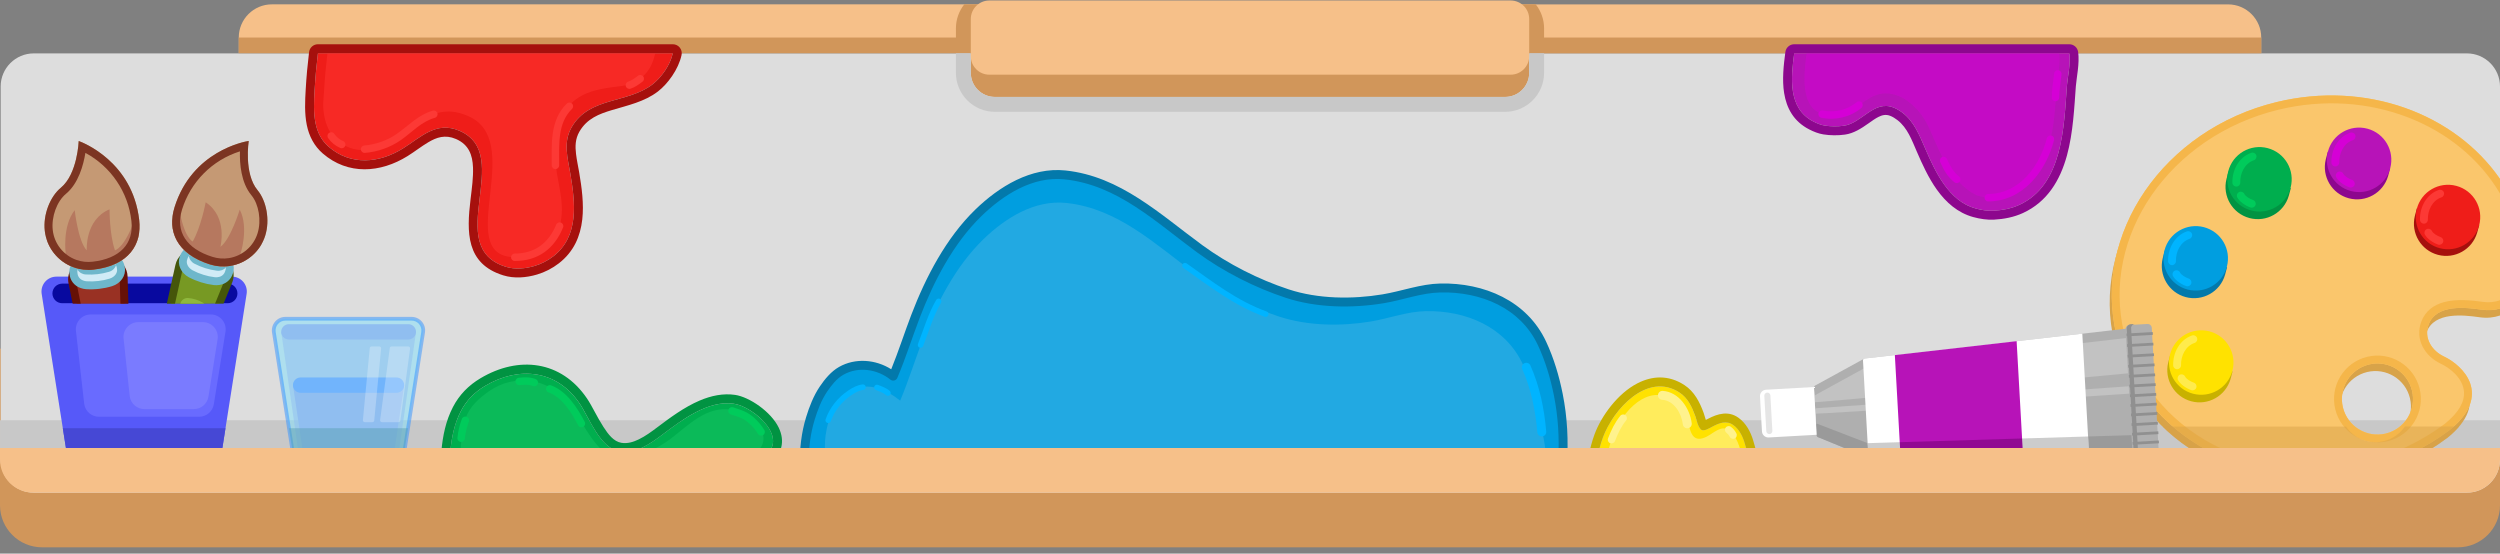 <?xml version="1.0" encoding="UTF-8" standalone="no"?>
<!DOCTYPE svg PUBLIC "-//W3C//DTD SVG 1.1//EN" "http://www.w3.org/Graphics/SVG/1.1/DTD/svg11.dtd">
<svg width="100%" height="100%" viewBox="0 0 280 62" version="1.1" xmlns="http://www.w3.org/2000/svg" xmlns:xlink="http://www.w3.org/1999/xlink" xml:space="preserve" xmlns:serif="http://www.serif.com/" style="fill-rule:evenodd;clip-rule:evenodd;stroke-linejoin:round;stroke-miterlimit:2;">
    <rect x="0" y="0" width="280" height="62" fill="#808080" stroke="none"/>
    <g id="banner_37" transform="matrix(1,0,0,1,0,-8.7)">
        <path d="M280,47.751L-0,47.751L-0,65.286C-0,67.888 2.112,70 4.714,70L275.286,70C277.888,70 280,67.888 280,65.286L280,47.751Z" style="fill:#d1965a;"/>
        <g transform="matrix(-0.893,-1.09389e-16,8.74808e-17,-0.714,285.834,65.897)">
            <path d="M320,8.028C320,5.159 318.138,2.83 315.844,2.83L10.688,2.83C8.394,2.83 6.532,5.159 6.532,8.028L6.532,66.535C6.532,69.404 8.394,71.733 10.688,71.733L315.844,71.733C318.138,71.733 320,69.404 320,66.535L320,8.028Z" style="fill:#ddd;"/>
        </g>
        <g transform="matrix(1,0,0,1,26.742,0)">
            <path d="M-0,14.652L226.516,14.656L226.516,12.903C226.516,10.854 224.852,9.191 222.803,9.191L3.713,9.187C1.664,9.187 -0,10.85 -0,12.899L-0,14.652Z" style="fill:#f6c089;"/>
        </g>
        <path d="M172.001,9.187L107.999,9.187C107.412,9.93 107.062,10.869 107.062,11.888L107.062,14.656L172.938,14.656L172.938,11.888C172.938,10.869 172.588,9.93 172.001,9.187Z" style="fill:#d1965a;"/>
        <path d="M253.258,12.903L26.742,12.903L26.742,14.652L253.258,14.656L253.258,12.903Z" style="fill:#d1965a;"/>
        <path d="M171.271,14.656L108.729,14.656L108.729,16.855C108.729,18.346 109.94,19.557 111.431,19.557L168.569,19.557C170.06,19.557 171.271,18.346 171.271,16.855L171.271,14.656Z" style="fill:#d1965a;"/>
        <path d="M172.938,14.656L107.062,14.656L107.062,16.855C107.062,19.266 109.02,21.224 111.431,21.224L168.569,21.224C170.98,21.224 172.938,19.266 172.938,16.855L172.938,14.656ZM171.271,14.656L108.729,14.656L108.729,16.855C108.729,18.346 109.94,19.557 111.431,19.557L168.569,19.557C170.06,19.557 171.271,18.346 171.271,16.855L171.271,14.656Z" style="fill:#c8c8c8;"/>
        <g transform="matrix(1,0,0,0.944,1.781,-2.293)">
            <path d="M169.49,13.904C169.49,12.689 168.559,11.703 167.413,11.703L109.024,11.703C107.878,11.703 106.948,12.689 106.948,13.904L106.948,18.305C106.948,19.52 107.878,20.506 109.024,20.506L167.413,20.506C168.559,20.506 169.49,19.52 169.49,18.305L169.49,13.904Z" style="fill:#f6c089;"/>
        </g>
        <g transform="matrix(12.071,0,0,0.376,-107.211,36.691)">
            <rect x="8.882" y="50.74" width="23.196" height="10.636" style="fill:#c8c8c8;"/>
        </g>
        <g transform="matrix(1,0,0,1,0.427,2.518)">
            <g transform="matrix(1,0,0,1,0.47,2.955)">
                <path d="M5.417,34.21C4.929,34.21 4.467,34.423 4.15,34.793C3.833,35.164 3.695,35.654 3.77,36.135L6.661,54.512C6.789,55.323 7.487,55.92 8.308,55.92L22.189,55.92C23.01,55.92 23.708,55.323 23.836,54.512L26.726,36.135C26.802,35.654 26.663,35.164 26.347,34.793C26.03,34.423 25.567,34.21 25.08,34.21L5.417,34.21Z" style="fill:#5659f9;"/>
            </g>
            <g transform="matrix(1,0,0,1,-0.427,-2.518)">
                <path d="M25.255,56.659L7.034,56.659L7.558,59.985C7.685,60.795 8.384,61.392 9.204,61.392L23.085,61.392C23.906,61.392 24.604,60.795 24.732,59.985L25.255,56.659Z" style="fill:#4648d5;"/>
            </g>
            <g transform="matrix(1,0,0,1,0.47,2.955)">
                <path d="M9.265,38.446C8.778,38.446 8.315,38.659 7.998,39.029C7.681,39.4 7.543,39.89 7.618,40.372L8.539,48.496C8.666,49.306 9.365,49.903 10.185,49.903L21.405,49.903C22.226,49.903 22.924,49.306 23.052,48.496L24.359,40.372C24.434,39.89 24.296,39.4 23.979,39.029C23.662,38.659 23.2,38.446 22.712,38.446L9.265,38.446Z" style="fill:#696bff;"/>
            </g>
            <g transform="matrix(1,0,0,1,0.47,2.955)">
                <path d="M14.601,39.304C14.113,39.304 13.65,39.518 13.334,39.888C13.017,40.258 12.878,40.749 12.954,41.23L13.635,47.64C13.763,48.45 14.461,49.047 15.281,49.047L20.805,49.047C21.625,49.047 22.324,48.45 22.451,47.64L23.473,41.23C23.549,40.749 23.41,40.258 23.094,39.888C22.777,39.518 22.314,39.304 21.827,39.304L14.601,39.304Z" style="fill:#7a7bff;"/>
            </g>
            <g transform="matrix(1.146,0,0,0.626,-0.3,16.039)">
                <path d="M23.094,36.753C23.094,35.786 22.665,35 22.136,35L5.97,35C5.442,35 5.012,35.786 5.012,36.753C5.012,37.721 5.442,38.506 5.97,38.506L22.136,38.506C22.665,38.506 23.094,37.721 23.094,36.753Z" style="fill:#08099f;"/>
            </g>
            <g transform="matrix(0.214,0.058,-0.058,0.214,4.29,27.177)">
                <g transform="matrix(4.366,-1.177,1.177,4.366,-45.182,-101.261)">
                    <path d="M7.7,37.196L7.216,34.821C7.041,33.968 7.52,33.105 8.338,32.804C8.821,32.627 9.324,32.509 9.836,32.452C10.347,32.39 10.864,32.389 11.375,32.449C11.507,32.469 11.635,32.503 11.759,32.552C12.44,32.795 12.907,33.431 12.934,34.153L13.03,37.196L7.7,37.196Z" style="fill:#993123;fill-rule:nonzero;"/>
                </g>
                <g transform="matrix(4.366,-1.177,1.177,4.366,-45.182,-101.261)">
                    <path d="M7.247,37.196L6.782,34.923C6.563,33.856 7.163,32.779 8.184,32.403C8.701,32.213 9.239,32.086 9.786,32.025C10.333,31.958 10.886,31.957 11.433,32.023C11.597,32.043 11.759,32.082 11.915,32.139C12.768,32.444 13.351,33.244 13.38,34.15L13.476,37.196L12.585,37.196L12.49,34.173C12.472,33.63 12.122,33.149 11.609,32.966C11.515,32.932 11.417,32.909 11.317,32.896C10.842,32.84 10.361,32.841 9.886,32.901C9.409,32.953 8.941,33.063 8.491,33.226C7.875,33.45 7.513,34.099 7.645,34.741L8.147,37.196L7.247,37.196Z" style="fill:#661106;fill-rule:nonzero;"/>
                </g>
                <g transform="matrix(-0.997,-0.084,0.084,-0.997,53.116,319.408)">
                    <path d="M34.23,292.54C31.738,292.675 29.404,291.267 28.36,289C26.78,286.32 27.71,282.8 30.63,280.55C32.299,279.285 34.084,278.18 35.96,277.25C37.83,276.306 39.785,275.543 41.8,274.97C42.532,274.762 43.289,274.654 44.05,274.65C46.548,274.523 48.883,275.943 49.92,278.22C51.5,280.91 50.57,284.43 47.65,286.68C45.984,287.947 44.199,289.049 42.32,289.97C40.452,290.921 38.496,291.688 36.48,292.26C35.748,292.469 34.991,292.577 34.23,292.58L34.23,292.54Z" style="fill:#d0ebf6;fill-rule:nonzero;"/>
                </g>
                <g transform="matrix(-0.997,-0.084,0.084,-0.997,53.116,319.408)">
                    <path d="M44.05,276.61C45.79,276.492 47.428,277.483 48.13,279.08C49.29,280.89 48.56,283.42 46.43,285.08C44.868,286.27 43.193,287.305 41.43,288.17C39.691,289.048 37.873,289.761 36,290.3C35.44,290.455 34.861,290.536 34.28,290.54C32.542,290.657 30.909,289.665 30.21,288.07C29.04,286.26 29.77,283.73 31.9,282.07C33.461,280.875 35.136,279.837 36.9,278.97C38.653,278.078 40.488,277.358 42.38,276.82C42.937,276.664 43.512,276.583 44.09,276.58M44.09,272.58C43.147,272.582 42.208,272.713 41.3,272.97C37.026,274.219 33.012,276.228 29.45,278.9C25.81,281.7 24.64,286.32 26.61,289.83C27.998,292.773 31.018,294.618 34.27,294.51C35.213,294.508 36.152,294.377 37.06,294.12C39.195,293.507 41.268,292.694 43.25,291.69C45.245,290.709 47.141,289.537 48.91,288.19C52.55,285.39 53.73,280.76 51.75,277.26C50.366,274.313 47.343,272.467 44.09,272.58Z" style="fill:#6eb7cb;fill-rule:nonzero;"/>
                </g>
                <g transform="matrix(-0.997,-0.084,0.084,-0.997,53.116,319.408)">
                    <path d="M36,290.3C37.891,289.755 39.726,289.031 41.48,288.14C43.243,287.275 44.918,286.24 46.48,285.05C47.895,284.073 48.73,282.449 48.7,280.73C47.34,279.686 45.548,279.382 43.92,279.92C40.139,281.026 36.586,282.801 33.43,285.16C32.023,286.144 31.191,287.763 31.21,289.48C32.573,290.524 34.367,290.831 36,290.3Z" style="fill:#6eb7cb;fill-rule:nonzero;"/>
                </g>
                <g transform="matrix(-0.997,-0.084,0.084,-0.997,53.116,319.408)">
                    <path d="M28,314.93C22.51,303.93 25.07,291.57 41.13,283.54C44.215,281.997 47.617,281.194 51.065,281.194C59.464,281.194 67.173,285.958 70.93,293.47C74.66,300.92 74.31,310.74 70.77,316.75C65.21,326.19 70.36,342 70.36,342C70.36,342 41.8,342.57 28,314.93Z" style="fill:#c59974;fill-rule:nonzero;"/>
                </g>
                <g transform="matrix(-0.997,-0.084,0.084,-0.997,53.116,319.408)">
                    <path d="M30.24,314.15C30.24,298.79 34.3,296.4 34.3,296.4C39.66,303 43.94,314.91 43.94,314.91C53.94,305.65 47.67,291.5 47.67,291.5C53.37,294.34 60.32,308.5 60.32,308.5C63.56,298.63 57.08,286.33 57.08,286.33C60.21,285.67 66.08,288.41 68.44,289.6C61.914,281.434 50.467,278.919 41.12,283.6C28.4,289.9 24.15,299 25.66,308C27.041,310.154 28.572,312.209 30.24,314.15Z" style="fill:#b6785f;fill-rule:nonzero;"/>
                </g>
                <g transform="matrix(-0.997,-0.084,0.084,-0.997,53.116,319.408)">
                    <path d="M51,281.19L51,285.19C57.898,285.165 64.236,289.08 67.3,295.26C70.3,301.26 70.3,309.61 67.3,314.72C63.13,321.8 63.97,331.46 65.13,337.52C50.624,335.413 38.05,326.288 31.55,313.15C26.38,302.79 30.55,293.3 42.9,287.15C45.411,285.877 48.185,285.205 51,285.19L51,281.19M51,281.19C47.559,281.189 44.165,281.994 41.09,283.54C25.06,291.57 22.5,304 28,314.93C41.25,341.48 68.11,342 70.21,342L70.35,342C70.35,342 65.2,326.19 70.76,316.75C74.3,310.75 74.65,300.92 70.92,293.47C67.154,285.94 59.419,281.172 51,281.19Z" style="fill:#7c3522;fill-rule:nonzero;"/>
                </g>
            </g>
            <g transform="matrix(-0.221,0.017,0.017,0.221,30.483,27.841)">
                <g transform="matrix(-4.509,0.34,0.34,4.509,126.873,-122.421)">
                    <path d="M18.256,37.196L23.659,37.196L24.697,34.664C25.028,33.858 24.718,32.922 23.972,32.473C23.53,32.209 23.058,31.999 22.566,31.847C22.075,31.691 21.568,31.593 21.054,31.557C20.921,31.551 20.789,31.561 20.658,31.587C19.944,31.697 19.366,32.235 19.204,32.939L18.256,37.196Z" style="fill:#779923;fill-rule:nonzero;"/>
                </g>
                <g transform="matrix(-4.509,0.34,0.34,4.509,126.873,-122.421)">
                    <path d="M17.798,37.196L18.767,32.853C18.965,31.969 19.687,31.292 20.582,31.151C20.745,31.124 20.912,31.116 21.077,31.127C21.627,31.165 22.17,31.269 22.695,31.437C23.221,31.599 23.725,31.824 24.197,32.108C25.131,32.668 25.518,33.838 25.104,34.845L24.139,37.196L23.186,37.196L24.29,34.505C24.54,33.899 24.305,33.194 23.742,32.859C23.331,32.614 22.891,32.419 22.433,32.279C21.977,32.132 21.505,32.04 21.028,32.007C20.928,32 20.827,32.005 20.728,32.021C20.19,32.105 19.756,32.511 19.637,33.042L18.711,37.196L17.798,37.196Z" style="fill:#45560a;fill-rule:nonzero;"/>
                </g>
                <g transform="matrix(-4.509,0.34,0.34,4.509,126.873,-122.421)">
                    <path d="M19.31,37.196L21.968,37.196C21.926,37.155 21.878,37.119 21.826,37.088C21.574,36.937 21.305,36.818 21.024,36.733C20.744,36.642 20.455,36.586 20.161,36.564C19.763,36.538 19.401,36.807 19.31,37.196Z" style="fill:#8fb83e;fill-rule:nonzero;"/>
                </g>
                <g transform="matrix(-0.997,-0.084,0.084,-0.997,53.116,319.408)">
                    <path d="M34.23,292.54C31.738,292.675 29.404,291.267 28.36,289C26.78,286.32 27.71,282.8 30.63,280.55C32.299,279.285 34.084,278.18 35.96,277.25C37.83,276.306 39.785,275.543 41.8,274.97C42.532,274.762 43.289,274.654 44.05,274.65C46.548,274.523 48.883,275.943 49.92,278.22C51.5,280.91 50.57,284.43 47.65,286.68C45.984,287.947 44.199,289.049 42.32,289.97C40.452,290.921 38.496,291.688 36.48,292.26C35.748,292.469 34.991,292.577 34.23,292.58L34.23,292.54Z" style="fill:#d0ebf6;fill-rule:nonzero;"/>
                </g>
                <g transform="matrix(-0.997,-0.084,0.084,-0.997,53.116,319.408)">
                    <path d="M44.05,276.61C45.79,276.492 47.428,277.483 48.13,279.08C49.29,280.89 48.56,283.42 46.43,285.08C44.868,286.27 43.193,287.305 41.43,288.17C39.691,289.048 37.873,289.761 36,290.3C35.44,290.455 34.861,290.536 34.28,290.54C32.542,290.657 30.909,289.665 30.21,288.07C29.04,286.26 29.77,283.73 31.9,282.07C33.461,280.875 35.136,279.837 36.9,278.97C38.653,278.078 40.488,277.358 42.38,276.82C42.937,276.664 43.512,276.583 44.09,276.58M44.09,272.58C43.147,272.582 42.208,272.713 41.3,272.97C37.026,274.219 33.012,276.228 29.45,278.9C25.81,281.7 24.64,286.32 26.61,289.83C27.998,292.773 31.018,294.618 34.27,294.51C35.213,294.508 36.152,294.377 37.06,294.12C39.195,293.507 41.268,292.694 43.25,291.69C45.245,290.709 47.141,289.537 48.91,288.19C52.55,285.39 53.73,280.76 51.75,277.26C50.366,274.313 47.343,272.467 44.09,272.58Z" style="fill:#6eb7cb;fill-rule:nonzero;"/>
                </g>
                <g transform="matrix(-0.997,-0.084,0.084,-0.997,53.116,319.408)">
                    <path d="M36,290.3C37.891,289.755 39.726,289.031 41.48,288.14C43.243,287.275 44.918,286.24 46.48,285.05C47.895,284.073 48.73,282.449 48.7,280.73C47.34,279.686 45.548,279.382 43.92,279.92C40.139,281.026 36.586,282.801 33.43,285.16C32.023,286.144 31.191,287.763 31.21,289.48C32.573,290.524 34.367,290.831 36,290.3Z" style="fill:#6eb7cb;fill-rule:nonzero;"/>
                </g>
                <g transform="matrix(-0.997,-0.084,0.084,-0.997,53.116,319.408)">
                    <path d="M28,314.93C22.51,303.93 25.07,291.57 41.13,283.54C44.215,281.997 47.617,281.194 51.065,281.194C59.464,281.194 67.173,285.958 70.93,293.47C74.66,300.92 74.31,310.74 70.77,316.75C65.21,326.19 70.36,342 70.36,342C70.36,342 41.8,342.57 28,314.93Z" style="fill:#c59974;fill-rule:nonzero;"/>
                </g>
                <g transform="matrix(-0.997,-0.084,0.084,-0.997,53.116,319.408)">
                    <path d="M30.24,314.15C30.24,298.79 34.3,296.4 34.3,296.4C39.66,303 43.94,314.91 43.94,314.91C53.94,305.65 47.67,291.5 47.67,291.5C53.37,294.34 60.32,308.5 60.32,308.5C63.56,298.63 57.08,286.33 57.08,286.33C60.21,285.67 66.08,288.41 68.44,289.6C61.914,281.434 50.467,278.919 41.12,283.6C28.4,289.9 24.15,299 25.66,308C27.041,310.154 28.572,312.209 30.24,314.15Z" style="fill:#b6785f;fill-rule:nonzero;"/>
                </g>
                <g transform="matrix(-0.997,-0.084,0.084,-0.997,53.116,319.408)">
                    <path d="M51,281.19L51,285.19C57.898,285.165 64.236,289.08 67.3,295.26C70.3,301.26 70.3,309.61 67.3,314.72C63.13,321.8 63.97,331.46 65.13,337.52C50.624,335.413 38.05,326.288 31.55,313.15C26.38,302.79 30.55,293.3 42.9,287.15C45.411,285.877 48.185,285.205 51,285.19L51,281.19M51,281.19C47.559,281.189 44.165,281.994 41.09,283.54C25.06,291.57 22.5,304 28,314.93C41.25,341.48 68.11,342 70.21,342L70.35,342C70.35,342 65.2,326.19 70.76,316.75C74.3,310.75 74.65,300.92 70.92,293.47C67.154,285.94 59.419,281.172 51,281.19Z" style="fill:#7c3522;fill-rule:nonzero;"/>
                </g>
            </g>
        </g>
        <g>
            <g transform="matrix(0.783,0,0,0.783,27.037,17.613)">
                <path d="M6.289,34.21C5.802,34.21 5.339,34.423 5.022,34.793C4.705,35.164 4.567,35.654 4.642,36.135L7.533,54.512C7.661,55.323 8.359,55.92 9.18,55.92L21.457,55.92C22.277,55.92 22.976,55.323 23.103,54.512L25.994,36.135C26.07,35.654 25.931,35.164 25.614,34.793C25.298,34.423 24.835,34.21 24.347,34.21L6.289,34.21Z" style="fill:#80e3ff;fill-opacity:0.5;"/>
            </g>
            <g transform="matrix(0.783,0,0,0.783,27.037,17.613)">
                <path d="M6.289,33.944C5.724,33.944 5.187,34.191 4.82,34.62C4.453,35.05 4.292,35.619 4.38,36.177C4.38,36.177 7.27,54.554 7.27,54.554C7.418,55.493 8.228,56.186 9.18,56.186C9.18,56.186 21.457,56.186 21.457,56.186C22.408,56.186 23.218,55.493 23.366,54.554C23.366,54.554 26.257,36.177 26.257,36.177C26.345,35.619 26.184,35.05 25.817,34.62C25.449,34.191 24.913,33.944 24.347,33.944L6.289,33.944ZM6.289,34.476L24.347,34.476C24.757,34.476 25.146,34.655 25.412,34.966C25.678,35.278 25.795,35.69 25.731,36.094C25.731,36.094 22.84,54.471 22.84,54.471C22.733,55.152 22.146,55.654 21.457,55.654L9.18,55.654C8.49,55.654 7.903,55.152 7.796,54.471C7.796,54.471 4.905,36.094 4.905,36.094C4.842,35.69 4.958,35.278 5.224,34.966C5.49,34.655 5.879,34.476 6.289,34.476Z" style="fill:#3293ff;fill-opacity:0.5;"/>
            </g>
            <path d="M46.596,45.874L31.495,45.874L33.465,59.647C33.548,60.226 34.002,60.653 34.535,60.653L43.556,60.653C44.089,60.653 44.543,60.226 44.626,59.647L46.596,45.874Z" style="fill:#90bef0;fill-opacity:0.5;"/>
            <g transform="matrix(0.93,0,0,1,2.728,0)">
                <path d="M45.742,51.843L32.349,51.843L33.6,59.647C33.683,60.226 34.137,60.653 34.67,60.653L43.42,60.653C43.954,60.653 44.407,60.226 44.49,59.647L45.742,51.843Z" style="fill:#90bef0;"/>
            </g>
            <g transform="matrix(0.689,0,0,0.49,29.355,33.826)">
                <path d="M23.094,36.753C23.094,35.786 22.535,35 21.846,35L6.26,35C5.572,35 5.012,35.786 5.012,36.753C5.012,37.721 5.572,38.506 6.26,38.506L21.846,38.506C22.535,38.506 23.094,37.721 23.094,36.753Z" style="fill:#71b4fc;"/>
            </g>
            <g transform="matrix(0.835,0,0,0.49,27.309,27.857)">
                <path d="M23.094,36.753C23.094,35.786 22.633,35 22.065,35L6.042,35C5.474,35 5.012,35.786 5.012,36.753C5.012,37.721 5.474,38.506 6.042,38.506L22.065,38.506C22.633,38.506 23.094,37.721 23.094,36.753Z" style="fill:#90bef0;"/>
            </g>
            <path d="M45.695,56.659L32.364,56.659L32.935,60.29C33.035,60.925 33.581,61.392 34.224,61.392L43.835,61.392C44.477,61.392 45.024,60.925 45.124,60.29L45.695,56.659Z" style="fill:#5aa1b4;fill-opacity:0.5;"/>
            <path d="M45.927,47.739C45.935,47.679 45.917,47.619 45.878,47.574C45.838,47.529 45.781,47.503 45.721,47.503L43.862,47.503C43.758,47.503 43.67,47.58 43.656,47.683L42.573,55.747C42.565,55.807 42.583,55.867 42.622,55.912C42.662,55.957 42.719,55.983 42.779,55.983L44.638,55.983C44.742,55.983 44.83,55.906 44.844,55.803L45.927,47.739ZM42.684,47.731C42.689,47.672 42.67,47.614 42.63,47.571C42.591,47.527 42.535,47.503 42.476,47.503L41.621,47.503C41.513,47.503 41.423,47.584 41.413,47.691L40.645,55.755C40.639,55.813 40.659,55.872 40.698,55.915C40.738,55.958 40.793,55.983 40.852,55.983L41.708,55.983C41.815,55.983 41.905,55.901 41.915,55.795L42.684,47.731Z" style="fill:#fff;fill-opacity:0.25;"/>
        </g>
        <g id="avatar_item_34" transform="matrix(-0.426,-0.114,-0.114,0.426,318.534,-77.175)">
            <g transform="matrix(-2.188,-0.586,-0.586,2.188,651.831,355.676)">
                <path d="M280,44.105C279.314,44.34 278.547,44.423 277.729,44.307C275.912,44.05 272.63,43.66 271.767,45.963C271.195,47.489 272.125,48.917 273.49,49.559C275.619,50.561 278.983,53.873 274.108,57.809C271.425,59.825 268.245,61.361 264.704,62.22C252.045,65.289 239.529,58.552 236.773,47.184C234.017,35.816 242.056,24.095 254.715,21.026C264.912,18.553 275.016,22.444 280,29.991L280,44.105ZM265.084,50.446C267.222,49.928 269.378,51.242 269.896,53.38C270.415,55.518 269.1,57.674 266.962,58.193C264.824,58.711 262.668,57.396 262.15,55.259C261.631,53.121 262.946,50.964 265.084,50.446Z" style="fill:#d8a349;"/>
            </g>
            <g transform="matrix(-2.188,-0.586,-0.586,2.188,651.831,355.676)">
                <path d="M280,43.324C279.374,43.503 278.685,43.558 277.957,43.454C276.141,43.197 272.858,42.807 271.995,45.111C271.424,46.637 272.354,48.065 273.718,48.707C275.847,49.708 279.212,53.021 274.337,56.956C271.653,58.972 268.473,60.508 264.932,61.367C252.273,64.436 239.758,57.699 237.001,46.331C234.245,34.963 242.285,23.242 254.944,20.173C264.986,17.738 274.938,21.475 280,28.8L280,43.324ZM265.312,49.593C267.45,49.075 269.607,50.39 270.125,52.528C270.643,54.665 269.328,56.822 267.191,57.34C265.053,57.858 262.897,56.544 262.378,54.406C261.86,52.268 263.175,50.112 265.312,49.593Z" style="fill:#fac66c;"/>
            </g>
            <g transform="matrix(-2.188,-0.586,-0.586,2.188,651.831,355.676)">
                <path d="M280,43.324C279.374,43.503 278.685,43.558 277.957,43.454C276.141,43.197 272.858,42.807 271.995,45.111C271.424,46.637 272.354,48.065 273.718,48.707C275.847,49.708 279.212,53.021 274.337,56.956C271.653,58.972 268.473,60.508 264.932,61.367C252.273,64.436 239.758,57.699 237.001,46.331C234.245,34.963 242.285,23.242 254.944,20.173C264.986,17.738 274.938,21.475 280,28.8L280,30.436C275.419,22.647 265.322,18.565 255.152,21.031C242.99,23.98 235.211,35.202 237.859,46.123C240.507,57.044 252.563,63.458 264.724,60.509C268.137,59.682 271.203,58.204 273.79,56.263L273.794,56.26C275.42,54.944 276.024,53.756 275.957,52.697C275.858,51.135 274.392,49.999 273.343,49.506C271.569,48.671 270.426,46.784 271.169,44.801C271.622,43.591 272.565,42.923 273.709,42.608C275.132,42.215 276.894,42.412 278.081,42.58C278.774,42.679 279.424,42.602 280,42.392L280,43.324ZM265.104,48.735C267.716,48.102 270.35,49.708 270.983,52.32C271.616,54.931 270.01,57.565 267.399,58.198C264.787,58.831 262.153,57.225 261.52,54.614C260.887,52.003 262.493,49.369 265.104,48.735ZM265.312,49.593C267.45,49.075 269.607,50.39 270.125,52.528C270.643,54.665 269.328,56.822 267.191,57.34C265.053,57.858 262.897,56.544 262.378,54.406C261.86,52.268 263.175,50.112 265.312,49.593Z" style="fill:#f5b64a;"/>
            </g>
            <g>
                <path d="M24.397,267.271L40.781,267.271L40.781,269.282L40.779,269.282C40.685,273.723 37.051,277.298 32.589,277.298C28.126,277.298 24.493,273.723 24.399,269.282L24.397,269.282L24.397,267.271Z" style="fill:#a6100d;"/>
                <g transform="matrix(0.871,0,0,0.871,2.708,27.799)">
                    <circle cx="34.296" cy="275.041" r="9.402" style="fill:#ef1d19;"/>
                </g>
                <g transform="matrix(1,0,0,1,-50.996,-51.914)">
                    <path d="M86.62,323.745C86.136,324.286 84.995,324.625 84.057,324.688C83.506,324.725 83.089,325.203 83.126,325.753C83.163,326.304 83.641,326.721 84.191,326.684C85.646,326.585 87.36,325.917 88.11,325.079C88.478,324.668 88.443,324.035 88.032,323.667C87.621,323.299 86.988,323.334 86.62,323.745ZM86.481,314.883C88.533,316.262 89.017,318.995 88.346,321.233C88.188,321.761 88.488,322.319 89.017,322.478C89.545,322.636 90.103,322.336 90.262,321.807C91.173,318.768 90.384,315.096 87.596,313.223C87.138,312.915 86.516,313.037 86.208,313.495C85.9,313.954 86.022,314.575 86.481,314.883Z" style="fill:#fc3935;"/>
                </g>
            </g>
            <g>
                <g transform="matrix(1,0,0,1,25.569,-8.024)">
                    <path d="M24.397,267.271L40.781,267.271L40.781,269.282L40.779,269.282C40.685,273.723 37.051,277.298 32.589,277.298C28.126,277.298 24.493,273.723 24.399,269.282L24.397,269.282L24.397,267.271Z" style="fill:#8d078e;"/>
                </g>
                <g transform="matrix(0.871,0,0,0.871,28.277,19.607)">
                    <circle cx="34.296" cy="275.041" r="9.402" style="fill:#b713b8;"/>
                </g>
                <g transform="matrix(1,0,0,1,-25.508,-60.139)">
                    <path d="M86.62,323.745C86.136,324.286 84.995,324.625 84.057,324.688C83.506,324.725 83.089,325.203 83.126,325.753C83.163,326.304 83.641,326.721 84.191,326.684C85.646,326.585 87.36,325.917 88.11,325.079C88.478,324.668 88.443,324.035 88.032,323.667C87.621,323.299 86.988,323.334 86.62,323.745ZM86.481,314.883C88.533,316.262 89.017,318.995 88.346,321.233C88.188,321.761 88.488,322.319 89.017,322.478C89.545,322.636 90.103,322.336 90.262,321.807C91.173,318.768 90.384,315.096 87.596,313.223C87.138,312.915 86.516,313.037 86.208,313.495C85.9,313.954 86.022,314.575 86.481,314.883Z" style="fill:#d500d6;"/>
                </g>
            </g>
            <g>
                <g transform="matrix(1,0,0,1,48.64,3.351)">
                    <path d="M24.397,267.271L40.781,267.271L40.781,269.282L40.779,269.282C40.685,273.723 37.051,277.298 32.589,277.298C28.126,277.298 24.493,273.723 24.399,269.282L24.397,269.282L24.397,267.271Z" style="fill:#019342;"/>
                </g>
                <g transform="matrix(0.867,-0.082,0.082,0.867,29.024,34.837)">
                    <circle cx="34.296" cy="275.041" r="9.402" style="fill:#00ae4e;"/>
                </g>
                <g transform="matrix(1,0,0,1,-2.538,-48.698)">
                    <path d="M86.62,323.745C86.136,324.286 84.995,324.625 84.057,324.688C83.506,324.725 83.089,325.203 83.126,325.753C83.163,326.304 83.641,326.721 84.191,326.684C85.646,326.585 87.36,325.917 88.11,325.079C88.478,324.668 88.443,324.035 88.032,323.667C87.621,323.299 86.988,323.334 86.62,323.745ZM86.481,314.883C88.533,316.262 89.017,318.995 88.346,321.233C88.188,321.761 88.488,322.319 89.017,322.478C89.545,322.636 90.103,322.336 90.262,321.807C91.173,318.768 90.384,315.096 87.596,313.223C87.138,312.915 86.516,313.037 86.208,313.495C85.9,313.954 86.022,314.575 86.481,314.883Z" style="fill:#00cb5b;"/>
                </g>
            </g>
            <g>
                <g transform="matrix(1,0,0,1,59.087,26.928)">
                    <path d="M24.397,267.271L40.781,267.271L40.781,269.282L40.779,269.282C40.685,273.723 37.051,277.298 32.589,277.298C28.126,277.298 24.493,273.723 24.399,269.282L24.397,269.282L24.397,267.271Z" style="fill:#0379ab;"/>
                </g>
                <g transform="matrix(0.867,-0.082,0.082,0.867,39.471,58.413)">
                    <circle cx="34.296" cy="275.041" r="9.402" style="fill:#009ee0;"/>
                </g>
                <g transform="matrix(1,0,0,1,8.082,-25.198)">
                    <path d="M86.62,323.745C86.136,324.286 84.995,324.625 84.057,324.688C83.506,324.725 83.089,325.203 83.126,325.753C83.163,326.304 83.641,326.721 84.191,326.684C85.646,326.585 87.36,325.917 88.11,325.079C88.478,324.668 88.443,324.035 88.032,323.667C87.621,323.299 86.988,323.334 86.62,323.745ZM86.481,314.883C88.533,316.262 89.017,318.995 88.346,321.233C88.188,321.761 88.488,322.319 89.017,322.478C89.545,322.636 90.103,322.336 90.262,321.807C91.173,318.768 90.384,315.096 87.596,313.223C87.138,312.915 86.516,313.037 86.208,313.495C85.9,313.954 86.022,314.575 86.481,314.883Z" style="fill:#00b4ff;"/>
                </g>
            </g>
            <g>
                <g transform="matrix(1,0,0,1,50.894,52.127)">
                    <path d="M24.397,267.271L40.781,267.271L40.781,269.282L40.779,269.282C40.685,273.723 37.051,277.298 32.589,277.298C28.126,277.298 24.493,273.723 24.399,269.282L24.397,269.282L24.397,267.271Z" style="fill:#c8b100;"/>
                </g>
                <g transform="matrix(0.867,-0.082,0.082,0.867,31.279,83.613)">
                    <circle cx="34.296" cy="275.041" r="9.402" style="fill:#ffe200;"/>
                </g>
                <path d="M86.62,323.745C86.136,324.286 84.995,324.625 84.057,324.688C83.506,324.725 83.089,325.203 83.126,325.753C83.163,326.304 83.641,326.721 84.191,326.684C85.646,326.585 87.36,325.917 88.11,325.079C88.478,324.668 88.443,324.035 88.032,323.667C87.621,323.299 86.988,323.334 86.62,323.745ZM86.481,314.883C88.533,316.262 89.017,318.995 88.346,321.233C88.188,321.761 88.488,322.319 89.017,322.478C89.545,322.636 90.103,322.336 90.262,321.807C91.173,318.768 90.384,315.096 87.596,313.223C87.138,312.915 86.516,313.037 86.208,313.495C85.9,313.954 86.022,314.575 86.481,314.883Z" style="fill:#ffeb4c;"/>
            </g>
            <g transform="matrix(-2.188,-0.586,-0.586,2.188,651.831,355.676)">
                <path d="M275.41,56.559C275.064,56.967 274.634,57.384 274.108,57.809C271.425,59.825 268.245,61.361 264.704,62.22C256.125,64.3 247.612,61.876 242.157,56.559L262.725,56.559C263.632,57.893 265.303,58.595 266.962,58.193C267.962,57.95 268.783,57.349 269.319,56.559L275.41,56.559Z" style="fill:#d8a349;fill-opacity:0.5;"/>
            </g>
        </g>
        <g transform="matrix(0.998,-0.056,0.056,0.998,8.82,26.389)">
            <g transform="matrix(1,0,0,1,-3.697,-10.241)">
                <path d="M202.118,43.931L196.496,46.616C196.425,46.65 196.379,46.721 196.379,46.8L196.379,52.2C196.379,52.278 196.425,52.35 196.496,52.384L202.128,55.073C202.157,55.093 202.192,55.105 202.229,55.107L231.664,56.804C231.721,56.807 231.778,56.787 231.819,56.747C231.861,56.708 231.885,56.653 231.885,56.596L231.885,42.402C231.885,42.345 231.861,42.29 231.819,42.25C231.778,42.211 231.721,42.191 231.664,42.194L202.229,43.891C202.188,43.893 202.15,43.908 202.118,43.931Z" style="fill:#afafaf;"/>
            </g>
            <g transform="matrix(1,0,0,1,-3.697,-10.241)">
                <path d="M231.664,54.142L202.033,53.379L196.496,50.883C196.425,50.917 196.379,50.988 196.379,51.067L196.379,52.2C196.379,52.278 196.425,52.35 196.496,52.384L202.128,55.073C202.157,55.093 202.192,55.105 202.229,55.107L231.664,56.804C231.721,56.807 231.778,56.787 231.819,56.747C231.861,56.708 231.885,56.653 231.885,56.596L231.885,54.35C231.885,54.292 231.861,54.237 231.819,54.198C231.778,54.159 231.721,54.138 231.664,54.142Z" style="fill:#9a9a9a;"/>
            </g>
            <g transform="matrix(1,0,0,1,-3.697,-10.241)">
                <path d="M202.118,44.978L196.496,47.662C196.425,47.697 196.379,47.768 196.379,47.847L196.379,48.47C196.379,48.549 231.664,47.198 231.664,47.198C231.721,47.202 231.778,47.181 231.819,47.142C231.861,47.103 231.885,47.048 231.885,46.99L231.885,43.449C231.885,43.391 231.861,43.337 231.819,43.297C231.778,43.258 231.721,43.237 231.664,43.241L202.229,44.938C202.188,44.94 202.15,44.955 202.118,44.978Z" style="fill:#c2c2c2;"/>
            </g>
            <g transform="matrix(1,0,0,1,-3.697,-10.241)">
                <path d="M231.664,48.655L196.496,49.146C196.425,49.18 196.379,49.251 196.379,49.33L196.379,49.753C196.379,49.831 231.664,49.481 231.664,49.481C231.721,49.484 231.778,49.464 231.819,49.424C231.861,49.385 231.885,49.33 231.885,49.273L231.885,48.863C231.885,48.806 231.861,48.751 231.819,48.712C231.778,48.672 231.721,48.652 231.664,48.655Z" style="fill:#c2c2c2;"/>
            </g>
            <path d="M192.682,36.521L187.304,36.521C186.909,36.521 186.588,36.842 186.588,37.238L186.588,41.163C186.588,41.559 186.909,41.88 187.304,41.88L192.682,41.88L192.682,36.521Z" style="fill:#fff;"/>
            <g transform="matrix(1.097,0,0,1.048,-22.125,-12.638)">
                <path d="M191.323,47.547C191.323,47.368 191.184,47.222 191.013,47.222C190.841,47.222 190.702,47.368 190.702,47.547L190.702,51.341C190.702,51.52 190.841,51.666 191.013,51.666C191.184,51.666 191.323,51.52 191.323,51.341L191.323,47.547Z" style="fill:#e5e5e5;"/>
            </g>
            <path d="M223.039,32.237L198.533,33.65C198.422,33.656 198.336,33.748 198.336,33.858L198.336,44.658C198.336,44.768 198.422,44.86 198.533,44.866L223.039,46.279L223.039,32.237Z" style="fill:#fff;"/>
            <path d="M215.644,32.663L201.933,33.454L201.933,45.062L215.644,45.852L215.644,32.663Z" style="fill:#b713b8;"/>
            <g transform="matrix(1,0,0,1,-3.697,-10.241)">
                <path d="M219.341,53.825L219.341,56.093L226.736,56.52L226.736,54.015L219.341,53.825ZM205.63,53.472L202.033,53.379L202.033,55.028L202.128,55.073C202.157,55.093 202.192,55.105 202.229,55.107L205.63,55.303L205.63,53.472Z" style="fill:#9a9a9a;fill-opacity:0.5;"/>
            </g>
            <g transform="matrix(1,0,0,1,-3.697,-10.241)">
                <path d="M219.341,53.825L205.63,53.472L205.63,55.303L219.341,56.093L219.341,53.825Z" style="fill:#6c006c;fill-opacity:0.5;"/>
            </g>
            <g transform="matrix(0.771,0,0,0.89,52.13,4.259)">
                <path d="M231.801,31.203C231.801,30.911 231.528,30.675 231.192,30.675L228.589,30.675C228.252,30.675 227.979,30.911 227.979,31.203L227.979,47.556C227.979,47.847 228.252,48.084 228.589,48.084L231.192,48.084C231.528,48.084 231.801,47.847 231.801,47.556L231.801,31.203Z" style="fill:#afafaf;"/>
            </g>
            <g transform="matrix(0.998,0.066,-0.066,0.998,0.337,-28.431)">
                <path d="M232.042,44.684L231.59,44.714C231.331,44.731 231.135,44.956 231.152,45.214L232.118,59.733C232.135,59.992 232.359,60.188 232.618,60.171L232.934,60.15C232.755,60.093 232.62,59.931 232.607,59.733L231.642,45.167C231.625,44.921 231.802,44.719 232.042,44.684Z" style="fill:#909090;"/>
            </g>
            <g transform="matrix(1,0,0,1,-3.697,-10.406)">
                <path d="M234.624,56.192L231.676,56.192L231.676,56.505L234.624,56.505L234.624,56.192ZM234.624,55.074L231.676,55.074L231.676,55.387L234.624,55.387L234.624,55.074ZM234.624,54.048L231.676,54.048L231.676,54.361L234.624,54.361L234.624,54.048ZM234.624,52.976L231.676,52.976L231.676,53.289L234.624,53.289L234.624,52.976ZM234.624,51.881L231.676,51.881L231.676,52.194L234.624,52.194L234.624,51.881ZM234.624,50.832L231.676,50.832L231.676,51.145L234.624,51.145L234.624,50.832ZM234.624,49.737L231.676,49.737L231.676,50.05L234.624,50.05L234.624,49.737ZM234.624,48.642L231.676,48.642L231.676,48.955L234.624,48.955L234.624,48.642ZM234.624,47.546L231.676,47.546L231.676,47.86L234.624,47.86L234.624,47.546ZM234.624,46.428L231.676,46.428L231.676,46.741L234.624,46.741L234.624,46.428ZM234.624,45.291L231.676,45.291L231.676,45.604L234.624,45.604L234.624,45.291ZM234.624,44.098L231.676,44.098L231.676,44.411L234.624,44.411L234.624,44.098ZM234.624,42.904L231.676,42.904L231.676,43.218L234.624,43.218L234.624,42.904Z" style="fill:#909090;"/>
            </g>
        </g>
        <g>
            <path d="M75.356,14.656L35.609,14.656C35.441,16.021 35.316,17.393 35.237,18.764C35.166,20.007 35.092,21.275 35.341,22.504C35.548,23.525 36.01,24.445 36.805,25.132C39.28,27.275 42.461,26.987 45.117,25.333C47.129,24.081 48.847,22.222 51.458,23.347C57.714,26.043 49.433,36.335 56.659,38.583C57.697,38.906 58.843,38.793 59.87,38.487C60.628,38.262 61.349,37.89 61.974,37.406C64.875,35.161 64.431,31.408 63.882,28.173C63.578,26.383 63.05,24.641 64.025,22.948C65.998,19.519 70.266,20.317 73.083,18.149C74.015,17.43 75.057,16.04 75.356,14.656Z" style="fill:#ef1d19;"/>
            <path d="M73.442,14.414L36.677,14.656C36.509,16.021 36.384,17.393 36.305,18.764C36.233,20.007 36.101,20.509 36.33,21.742C36.492,22.611 36.91,23.677 37.704,24.364C40.18,26.507 42.911,25.218 44.693,23.862C48.039,21.316 49.819,20.572 52.43,21.697C58.687,24.393 51.465,36.08 56.659,37.386C57.714,37.651 58.896,37.444 59.87,36.996C61.128,36.417 62.356,35.045 62.6,34.293C63.321,32.076 62.676,30.02 62.363,28.081C62.073,26.288 62.214,23 63.188,21.306C65.161,17.878 69.841,18.788 71.168,17.907C72.752,16.856 73.142,15.799 73.442,14.414Z" style="fill:#ff3632;fill-opacity:0.5;"/>
            <path d="M57.655,37.931C60.242,37.938 62.097,36.564 63.063,34.176C63.149,33.963 63.046,33.72 62.833,33.634C62.62,33.548 62.377,33.651 62.291,33.864C61.461,35.913 59.878,37.103 57.657,37.098C57.427,37.097 57.24,37.284 57.24,37.513C57.239,37.743 57.425,37.931 57.655,37.931ZM62.625,27.224C62.631,26.102 62.572,24.906 62.734,23.774C62.886,22.713 63.236,21.709 64.064,20.898C64.228,20.737 64.231,20.473 64.07,20.309C63.909,20.145 63.645,20.142 63.481,20.303C62.513,21.25 62.087,22.416 61.909,23.656C61.742,24.825 61.798,26.06 61.792,27.219C61.791,27.449 61.976,27.637 62.206,27.638C62.436,27.64 62.624,27.454 62.625,27.224ZM40.866,25.825C42.289,25.711 43.73,25.206 44.902,24.386C46.168,23.501 47.173,22.325 48.704,21.896C48.926,21.834 49.055,21.604 48.993,21.383C48.931,21.161 48.701,21.032 48.479,21.094C46.855,21.549 45.768,22.764 44.425,23.703C43.372,24.439 42.077,24.892 40.799,24.994C40.57,25.013 40.399,25.214 40.417,25.443C40.436,25.672 40.637,25.844 40.866,25.825ZM36.748,24.159C37.077,24.647 37.566,25.04 38.109,25.272C38.32,25.363 38.565,25.264 38.656,25.053C38.746,24.842 38.648,24.597 38.437,24.506C38.04,24.336 37.68,24.05 37.439,23.693C37.31,23.502 37.051,23.452 36.86,23.58C36.67,23.709 36.619,23.968 36.748,24.159ZM71.456,17.182C71.114,17.443 70.778,17.708 70.364,17.839C70.144,17.909 70.023,18.144 70.093,18.363C70.162,18.582 70.397,18.703 70.616,18.633C71.123,18.472 71.542,18.164 71.961,17.845C72.144,17.706 72.18,17.444 72.04,17.261C71.901,17.078 71.639,17.043 71.456,17.182Z" style="fill:#fc3935;"/>
            <path d="M76.334,14.867C76.398,14.572 76.324,14.263 76.135,14.028C75.945,13.792 75.659,13.656 75.356,13.656L35.609,13.656C35.104,13.656 34.678,14.032 34.616,14.534C34.446,15.921 34.319,17.314 34.239,18.707C34.162,20.035 34.095,21.39 34.361,22.703C34.613,23.943 35.185,25.053 36.15,25.888C38.979,28.336 42.61,28.071 45.646,26.182C46.444,25.685 47.195,25.091 47.975,24.63C48.889,24.089 49.849,23.743 51.063,24.266C52.521,24.894 52.92,26.08 52.976,27.443C53.021,28.562 52.849,29.791 52.702,31.013C52.256,34.705 52.181,38.237 56.362,39.538C57.588,39.919 58.942,39.806 60.155,39.445C61.03,39.185 61.864,38.756 62.586,38.197C64.272,36.893 65.003,35.16 65.215,33.273C65.409,31.559 65.158,29.714 64.868,28.006C64.749,27.306 64.594,26.615 64.514,25.931C64.414,25.09 64.424,24.259 64.892,23.446C65.736,21.98 67.1,21.461 68.525,21.033C70.306,20.499 72.187,20.1 73.693,18.941C74.779,18.104 75.985,16.48 76.334,14.867ZM75.356,14.656L35.609,14.656C35.441,16.021 35.316,17.393 35.237,18.764C35.166,20.007 35.092,21.275 35.341,22.504C35.548,23.525 36.01,24.445 36.805,25.132C39.28,27.275 42.461,26.987 45.117,25.333C47.129,24.081 48.847,22.222 51.458,23.347C57.714,26.043 49.433,36.335 56.659,38.583C57.697,38.906 58.843,38.793 59.87,38.487C60.628,38.262 61.349,37.89 61.974,37.406C64.875,35.161 64.431,31.408 63.882,28.173C63.578,26.383 63.05,24.641 64.025,22.948C65.998,19.519 70.266,20.317 73.083,18.149C74.015,17.43 75.057,16.04 75.356,14.656Z" style="fill:#a6100d;"/>
        </g>
        <g>
            <path d="M231.76,14.656L200.953,14.656C200.581,17.416 200.232,20.829 203.086,22.303C203.484,22.509 203.915,22.69 204.36,22.764C205.043,22.877 205.81,22.881 206.495,22.786C208.53,22.503 209.869,19.877 212.073,20.743C212.445,20.89 212.79,21.104 213.107,21.346C214.38,22.318 214.985,23.866 215.602,25.287C216.741,27.912 218.248,31.229 221.279,32.051C221.924,32.226 222.614,32.338 223.283,32.302C224.269,32.248 225.25,32.064 226.151,31.651C231.053,29.404 231.157,22.87 231.499,18.269C231.564,17.392 231.934,15.856 231.76,14.656Z" style="fill:#b713b8;"/>
            <path d="M230.621,14.656L202.336,14.656C201.963,17.416 201.695,20.872 204.247,21.509C204.919,21.676 206.534,21.674 207.654,20.887C209.335,19.706 210.48,18.606 212.684,19.472C213.056,19.619 213.401,19.833 213.718,20.075C214.991,21.047 215.638,22.061 216.255,23.482C217.394,26.107 218.67,29.214 221.279,30.519C221.877,30.818 222.614,30.806 223.283,30.77C224.269,30.716 225.631,30.324 226.36,29.653C230.055,26.25 230.018,22.87 230.36,18.269C230.425,17.392 230.795,15.856 230.621,14.656Z" style="fill:#d204d3;fill-opacity:0.5;"/>
            <path d="M222.692,31.26C226.577,31.234 229.153,27.875 230.054,24.395C230.111,24.172 229.977,23.945 229.755,23.887C229.532,23.829 229.305,23.963 229.247,24.186C228.437,27.316 226.181,30.404 222.687,30.427C222.457,30.429 222.271,30.617 222.273,30.847C222.275,31.076 222.462,31.262 222.692,31.26ZM219.411,28.459C218.756,27.959 218.393,27.249 218.062,26.511C217.968,26.302 217.722,26.208 217.512,26.302C217.302,26.396 217.208,26.642 217.302,26.852C217.689,27.717 218.137,28.535 218.906,29.122C219.088,29.261 219.35,29.226 219.49,29.043C219.629,28.861 219.594,28.599 219.411,28.459ZM203.99,21.89C205.557,22.218 207.244,21.819 208.479,20.786C208.655,20.638 208.678,20.375 208.531,20.199C208.383,20.023 208.12,19.999 207.944,20.147C206.904,21.018 205.481,21.351 204.161,21.074C203.936,21.027 203.715,21.171 203.667,21.396C203.62,21.621 203.765,21.842 203.99,21.89ZM230.628,19.633C230.646,18.757 230.785,17.896 230.891,17.029C230.919,16.801 230.756,16.593 230.528,16.565C230.299,16.537 230.091,16.7 230.064,16.928C229.954,17.823 229.813,18.712 229.795,19.616C229.79,19.846 229.973,20.036 230.203,20.041C230.433,20.046 230.623,19.863 230.628,19.633Z" style="fill:#d500d6;"/>
            <path d="M232.75,14.512C232.678,14.02 232.257,13.656 231.76,13.656L200.953,13.656C200.453,13.656 200.029,14.026 199.962,14.522C199.763,15.996 199.584,17.645 199.822,19.121C200.095,20.812 200.882,22.291 202.627,23.192C203.117,23.445 203.649,23.659 204.196,23.75C204.976,23.879 205.85,23.885 206.632,23.776C207.603,23.642 208.457,23.095 209.281,22.511C209.653,22.248 210.019,21.98 210.403,21.788C210.799,21.59 211.218,21.482 211.707,21.674C211.993,21.786 212.256,21.955 212.5,22.141C213.636,23.009 214.134,24.417 214.685,25.686C215.28,27.058 215.978,28.608 216.917,29.925C217.95,31.375 219.273,32.543 221.017,33.016C221.764,33.219 222.563,33.342 223.338,33.3C224.448,33.24 225.552,33.026 226.568,32.56C229.303,31.306 230.739,28.885 231.5,26.107C232.198,23.555 232.321,20.702 232.496,18.344C232.566,17.413 232.934,15.784 232.75,14.512ZM231.76,14.656L200.953,14.656C200.581,17.416 200.232,20.829 203.086,22.303C203.484,22.509 203.915,22.69 204.36,22.764C205.043,22.877 205.81,22.881 206.495,22.786C208.53,22.503 209.869,19.877 212.073,20.743C212.445,20.89 212.79,21.104 213.107,21.346C214.38,22.318 214.985,23.866 215.602,25.287C216.741,27.912 218.248,31.229 221.279,32.051C221.924,32.226 222.614,32.338 223.283,32.302C224.269,32.248 225.25,32.064 226.151,31.651C231.053,29.404 231.157,22.87 231.499,18.269C231.564,17.392 231.934,15.856 231.76,14.656Z" style="fill:#8d078e;"/>
        </g>
        <g>
            <g transform="matrix(1,0,0,1,-1.275,-1.275)">
                <path d="M51.709,60.566C51.844,59.003 52.162,57.43 52.891,56.027C53.521,54.815 54.432,53.894 55.598,53.2C59.383,50.945 63.635,51.385 66.196,55.171C67.295,56.796 68.454,60.168 70.693,60.554C72.462,60.859 74.165,59.633 75.494,58.631C77.641,57.014 80.593,54.77 83.46,55.192C85.711,55.523 89.908,59.184 86.692,61.182C86.189,61.494 85.619,61.692 85.05,61.846C82.711,62.479 80.18,62.257 77.793,62.11C74.37,61.9 70.974,61.602 67.564,61.226C62.424,60.658 56.848,60.778 51.709,60.566Z" style="fill:#00ae4e;"/>
            </g>
            <g transform="matrix(1,0,0,1,-1.275,-1.275)">
                <path d="M52.841,60.613C52.976,59.05 52.896,58.266 53.444,56.761C53.913,55.477 54.934,54.568 56.046,53.79C58.851,51.829 62.971,52.071 65.532,55.858C66.631,57.483 68.177,60.923 70.417,61.309C72.185,61.613 74.969,60.186 76.299,59.184C78.445,57.567 80.341,55.436 83.208,55.858C85.459,56.189 88.638,59.074 85.422,61.072C84.92,61.385 84.35,61.582 83.781,61.736C81.442,62.37 78.911,62.147 76.524,62C73.101,61.791 70.974,61.602 67.564,61.226C62.424,60.658 57.979,60.825 52.841,60.613Z" style="fill:#17c665;fill-opacity:0.5;"/>
            </g>
            <path d="M52.063,57.822C52.125,57.164 52.275,56.537 52.508,55.918C52.59,55.703 52.481,55.462 52.266,55.381C52.051,55.3 51.81,55.408 51.729,55.623C51.468,56.313 51.302,57.011 51.234,57.744C51.212,57.973 51.38,58.176 51.609,58.198C51.838,58.219 52.042,58.051 52.063,57.822ZM81.842,55.11C82.312,55.279 82.794,55.392 83.236,55.633C83.889,55.99 84.503,56.654 84.888,57.293C85.007,57.49 85.263,57.553 85.46,57.435C85.657,57.316 85.721,57.06 85.602,56.863C85.146,56.105 84.41,55.325 83.635,54.902C83.156,54.64 82.635,54.51 82.125,54.326C81.909,54.248 81.67,54.36 81.592,54.576C81.514,54.792 81.626,55.031 81.842,55.11ZM61.433,52.645C62.994,53.209 64.02,54.932 64.75,56.333C64.857,56.537 65.109,56.617 65.312,56.51C65.516,56.404 65.596,56.152 65.489,55.948C64.671,54.378 63.466,52.494 61.716,51.861C61.5,51.783 61.261,51.895 61.183,52.111C61.104,52.327 61.217,52.567 61.433,52.645ZM58.185,51.836C58.674,51.793 59.217,51.732 59.681,51.933C59.892,52.025 60.138,51.928 60.229,51.717C60.321,51.507 60.224,51.261 60.013,51.169C59.422,50.912 58.735,50.952 58.113,51.006C57.884,51.026 57.714,51.228 57.734,51.457C57.754,51.686 57.956,51.856 58.185,51.836Z" style="fill:#00cb5b;"/>
            <g transform="matrix(1,0,0,1,-1.275,-1.275)">
                <path d="M50.712,60.48C50.689,60.752 50.778,61.021 50.958,61.226C51.138,61.431 51.395,61.554 51.667,61.565C56.784,61.776 62.336,61.655 67.455,62.22C70.881,62.598 74.293,62.897 77.732,63.108C80.225,63.261 82.868,63.473 85.312,62.811C85.973,62.632 86.634,62.395 87.219,62.032C88.136,61.462 88.598,60.772 88.776,60.07C88.956,59.358 88.844,58.603 88.493,57.872C87.63,56.079 85.201,54.437 83.605,54.202C82.28,54.007 80.936,54.286 79.645,54.834C77.894,55.576 76.239,56.818 74.893,57.832C74.276,58.297 73.576,58.818 72.822,59.183C72.2,59.484 71.54,59.686 70.863,59.569C70,59.42 69.402,58.629 68.857,57.785C68.146,56.684 67.577,55.428 67.024,54.611C64.137,50.342 59.353,49.799 55.086,52.341C53.757,53.132 52.722,54.184 52.004,55.566C51.214,57.085 50.859,58.787 50.712,60.48ZM51.709,60.566C51.844,59.003 52.162,57.43 52.891,56.027C53.521,54.815 54.432,53.894 55.598,53.2C59.383,50.945 63.635,51.385 66.196,55.171C67.295,56.796 68.454,60.168 70.693,60.554C72.462,60.859 74.165,59.633 75.494,58.631C77.641,57.014 80.593,54.77 83.46,55.192C85.711,55.523 89.908,59.184 86.692,61.182C86.189,61.494 85.619,61.692 85.05,61.846C82.711,62.479 80.18,62.257 77.793,62.11C74.37,61.9 70.974,61.602 67.564,61.226C62.424,60.658 56.848,60.778 51.709,60.566Z" style="fill:#019342;"/>
            </g>
        </g>
        <g>
            <path d="M178.916,59.97C179.06,59.189 179.254,58.426 179.53,57.681C180.678,54.586 184.48,50.308 188.101,52.661C189.034,53.267 189.503,54.28 189.87,55.292C190.034,55.743 190.145,56.452 190.512,56.803C190.8,57.078 191.498,56.632 191.761,56.492C192.522,56.086 193.357,55.746 194.133,56.305C194.797,56.784 195.176,57.559 195.402,58.326C195.824,59.759 196.45,61.674 194.66,62.282C194.355,62.385 194.037,62.447 193.717,62.482C193.199,62.539 192.676,62.529 192.156,62.489C191.172,62.412 190.191,62.238 189.216,62.083C186.111,61.589 182.081,59.707 178.916,59.97Z" style="fill:#ffe200;"/>
            <path d="M179.972,59.97C180.116,59.189 180.31,58.426 180.586,57.681C181.733,54.586 184.626,51.724 187.297,53.464C188.229,54.072 188.699,55.083 189.066,56.095C189.23,56.547 189.341,57.256 189.708,57.607C189.996,57.882 190.437,57.967 191.151,57.601C191.918,57.208 192.808,56.295 193.583,56.854C194.248,57.333 194.627,58.109 194.853,58.875C195.275,60.308 196.45,61.674 194.66,62.282C194.355,62.385 194.037,62.447 193.717,62.482C193.199,62.539 192.676,62.529 192.156,62.489C191.172,62.412 190.191,62.238 189.216,62.083C186.111,61.589 183.137,59.707 179.972,59.97Z" style="fill:#fff7b8;fill-opacity:0.5;"/>
            <path d="M180.879,58.096C181.199,57.254 181.556,56.497 182.123,55.793C182.267,55.614 182.239,55.351 182.06,55.207C181.881,55.063 181.618,55.091 181.474,55.27C180.851,56.045 180.452,56.873 180.1,57.8C180.018,58.015 180.126,58.255 180.341,58.337C180.556,58.419 180.797,58.311 180.879,58.096ZM193.356,57.165C193.517,57.29 193.641,57.44 193.732,57.622C193.834,57.827 194.084,57.912 194.29,57.809C194.496,57.707 194.58,57.457 194.478,57.251C194.331,56.955 194.13,56.711 193.869,56.508C193.688,56.366 193.426,56.399 193.284,56.58C193.143,56.761 193.175,57.023 193.356,57.165ZM186.159,53.477C187.5,53.561 188.326,54.989 188.481,56.23C188.515,56.504 188.765,56.699 189.039,56.665C189.313,56.63 189.507,56.38 189.473,56.107C189.264,54.427 188.035,52.593 186.222,52.479C185.947,52.461 185.709,52.671 185.692,52.946C185.674,53.222 185.884,53.459 186.159,53.477Z" style="fill:#fff28d;"/>
            <path d="M191.051,55.73C190.96,55.456 190.891,55.173 190.81,54.95C190.369,53.736 189.765,52.549 188.646,51.822C186.856,50.659 185.031,50.79 183.393,51.631C181.192,52.761 179.355,55.276 178.593,57.333C178.296,58.133 178.087,58.951 177.932,59.788C177.876,60.095 177.965,60.41 178.174,60.641C178.383,60.872 178.688,60.992 178.998,60.966C180.474,60.844 182.149,61.24 183.82,61.706C185.65,62.216 187.473,62.818 189.059,63.071C190.06,63.23 191.068,63.407 192.079,63.486C192.66,63.531 193.246,63.54 193.827,63.476C194.219,63.433 194.608,63.356 194.981,63.229C196.376,62.755 196.838,61.777 196.86,60.633C196.877,59.803 196.6,58.853 196.361,58.044C196.074,57.069 195.562,56.103 194.717,55.494C193.6,54.688 192.388,55.025 191.291,55.609C191.245,55.633 191.15,55.681 191.051,55.73ZM178.916,59.97C179.06,59.189 179.254,58.426 179.53,57.681C180.678,54.586 184.48,50.308 188.101,52.661C189.034,53.267 189.503,54.28 189.87,55.292C190.034,55.743 190.145,56.452 190.512,56.803C190.8,57.078 191.498,56.632 191.761,56.492C192.522,56.086 193.357,55.746 194.133,56.305C194.797,56.784 195.176,57.559 195.402,58.326C195.824,59.759 196.45,61.674 194.66,62.282C194.355,62.385 194.037,62.447 193.717,62.482C193.199,62.539 192.676,62.529 192.156,62.489C191.172,62.412 190.191,62.238 189.216,62.083C186.111,61.589 182.081,59.707 178.916,59.97Z" style="fill:#c8b100;"/>
        </g>
        <g>
            <path d="M100.038,50.829C100.97,48.638 101.691,46.337 102.531,44.141C104.119,39.988 106.366,35.65 109.591,32.525C112.147,30.049 115.574,27.902 119.272,28.289C125.33,28.922 129.721,33.165 134.394,36.581C137.293,38.7 140.769,40.464 144.183,41.586C147.542,42.689 151.458,42.738 154.917,42.163C157.059,41.807 159.141,41 161.329,40.953C166.013,40.853 170.657,42.768 172.711,47.174C173.56,48.996 174.142,50.958 174.535,52.927C175.041,55.467 175.181,58.126 174.986,60.705L93.125,60.615L90.099,60.745C90.041,59.012 90.254,57.235 90.761,55.575C91.109,54.434 91.557,53.268 92.229,52.274C92.75,51.503 93.394,50.701 94.215,50.235C96.071,49.179 98.428,49.535 100.038,50.829Z" style="fill:#009ee0;"/>
            <g transform="matrix(0.957,0,0,0.957,5.747,2.633)">
                <path d="M99.345,53.228C100.276,51.036 101.197,48.139 102.036,45.942C103.625,41.789 105.871,37.452 109.096,34.327C111.652,31.85 115.08,29.704 118.778,30.091C124.835,30.724 129.226,34.967 133.899,38.383C136.799,40.502 140.274,42.266 143.688,43.388C147.047,44.491 150.963,44.54 154.422,43.965C156.564,43.609 158.646,42.801 160.834,42.755C165.519,42.655 170.163,44.57 172.217,48.975C173.066,50.797 173.648,52.76 174.04,54.729C174.547,57.268 174.886,58.197 174.986,60.705L93.125,60.615L90.588,60.724C90.53,58.991 90.501,58.151 90.61,57.338C90.763,56.205 91.062,55.07 91.734,54.075C92.255,53.305 92.9,52.503 93.72,52.036C95.577,50.981 97.734,51.933 99.345,53.228Z" style="fill:#22a9e2;"/>
            </g>
            <path d="M99.817,50.057C98.091,48.962 95.806,48.755 93.968,49.8C93.082,50.304 92.377,51.161 91.814,51.994C91.115,53.029 90.645,54.241 90.282,55.429C89.76,57.142 89.539,58.974 89.599,60.761C89.603,60.895 89.661,61.021 89.759,61.112C89.857,61.202 89.987,61.25 90.12,61.244L93.135,61.115C93.135,61.115 174.985,61.205 174.985,61.205C175.247,61.205 175.464,61.004 175.484,60.743C175.683,58.119 175.541,55.413 175.025,52.829C174.625,50.821 174.03,48.82 173.164,46.962C171.024,42.372 166.2,40.349 161.318,40.453C159.106,40.5 157,41.31 154.835,41.67C151.452,42.232 147.623,42.19 144.339,41.111C140.973,40.005 137.547,38.267 134.689,36.178C129.946,32.711 125.472,28.434 119.324,27.792C115.479,27.39 111.901,29.591 109.243,32.166C105.967,35.341 103.677,39.743 102.064,43.962C101.3,45.961 100.634,48.047 99.818,50.057L99.817,50.057ZM99.725,51.219C99.847,51.317 100.008,51.352 100.16,51.314C100.312,51.276 100.437,51.169 100.499,51.025C101.432,48.828 102.156,46.521 102.998,44.319C104.561,40.232 106.765,35.96 109.939,32.884C112.393,30.507 115.67,28.415 119.22,28.786C125.187,29.41 129.496,33.62 134.099,36.985C137.039,39.134 140.564,40.924 144.027,42.061C147.46,43.189 151.463,43.244 154.999,42.657C157.117,42.305 159.175,41.499 161.339,41.453C165.827,41.357 170.291,43.165 172.258,47.385C173.09,49.171 173.66,51.095 174.045,53.025C174.512,55.369 174.661,57.816 174.518,60.204C174.518,60.204 93.125,60.115 93.125,60.115L90.589,60.223C90.587,58.707 90.797,57.168 91.239,55.721C91.573,54.627 91.998,53.507 92.643,52.554C93.122,51.845 93.707,51.099 94.462,50.67C96.14,49.715 98.269,50.049 99.725,51.219Z" style="fill:#0379ab;"/>
            <path d="M170.491,50.036C171.486,52.262 171.976,54.701 172.181,57.123C172.204,57.398 172.446,57.603 172.721,57.579C172.996,57.556 173.201,57.314 173.177,57.039C172.963,54.505 172.444,51.956 171.404,49.628C171.291,49.376 170.995,49.263 170.743,49.376C170.491,49.488 170.378,49.784 170.491,50.036Z" style="fill:#00b4ff;"/>
            <path d="M132.541,38.711C135.432,40.752 138.286,42.973 141.657,44.179C141.819,44.237 141.998,44.152 142.056,43.99C142.114,43.827 142.03,43.648 141.867,43.59C138.55,42.404 135.747,40.208 132.901,38.201C132.76,38.101 132.565,38.135 132.465,38.276C132.366,38.417 132.4,38.612 132.541,38.711Z" style="fill:#00b4ff;"/>
            <path d="M103.393,47.456C104.031,45.824 104.5,44.132 105.395,42.608C105.482,42.46 105.432,42.268 105.284,42.181C105.135,42.093 104.943,42.143 104.856,42.292C103.944,43.845 103.461,45.566 102.811,47.228C102.748,47.389 102.828,47.57 102.988,47.633C103.149,47.696 103.33,47.617 103.393,47.456Z" style="fill:#00b4ff;"/>
            <path d="M93.058,55.874C93.466,54.686 94.309,53.651 95.352,52.957C95.761,52.685 96.19,52.431 96.688,52.376C96.859,52.357 96.983,52.202 96.964,52.031C96.945,51.859 96.79,51.736 96.619,51.754C96.02,51.821 95.498,52.109 95.005,52.437C93.851,53.206 92.919,54.355 92.467,55.67C92.41,55.833 92.497,56.011 92.66,56.067C92.823,56.123 93.001,56.037 93.058,55.874Z" style="fill:#00b4ff;"/>
            <path d="M98.104,52.389C98.481,52.532 98.932,52.673 99.237,52.952C99.364,53.068 99.562,53.06 99.678,52.932C99.795,52.805 99.786,52.607 99.659,52.491C99.298,52.16 98.773,51.974 98.325,51.805C98.164,51.744 97.983,51.825 97.922,51.986C97.861,52.148 97.942,52.328 98.104,52.389Z" style="fill:#00b4ff;"/>
        </g>
        <path d="M280,58.875L-0,58.875L-0,60.162C-0,62.211 1.664,63.875 3.713,63.875L276.287,63.875C278.336,63.875 280,62.211 280,60.162L280,58.875Z" style="fill:#f6c089;"/>
    </g>
</svg>
